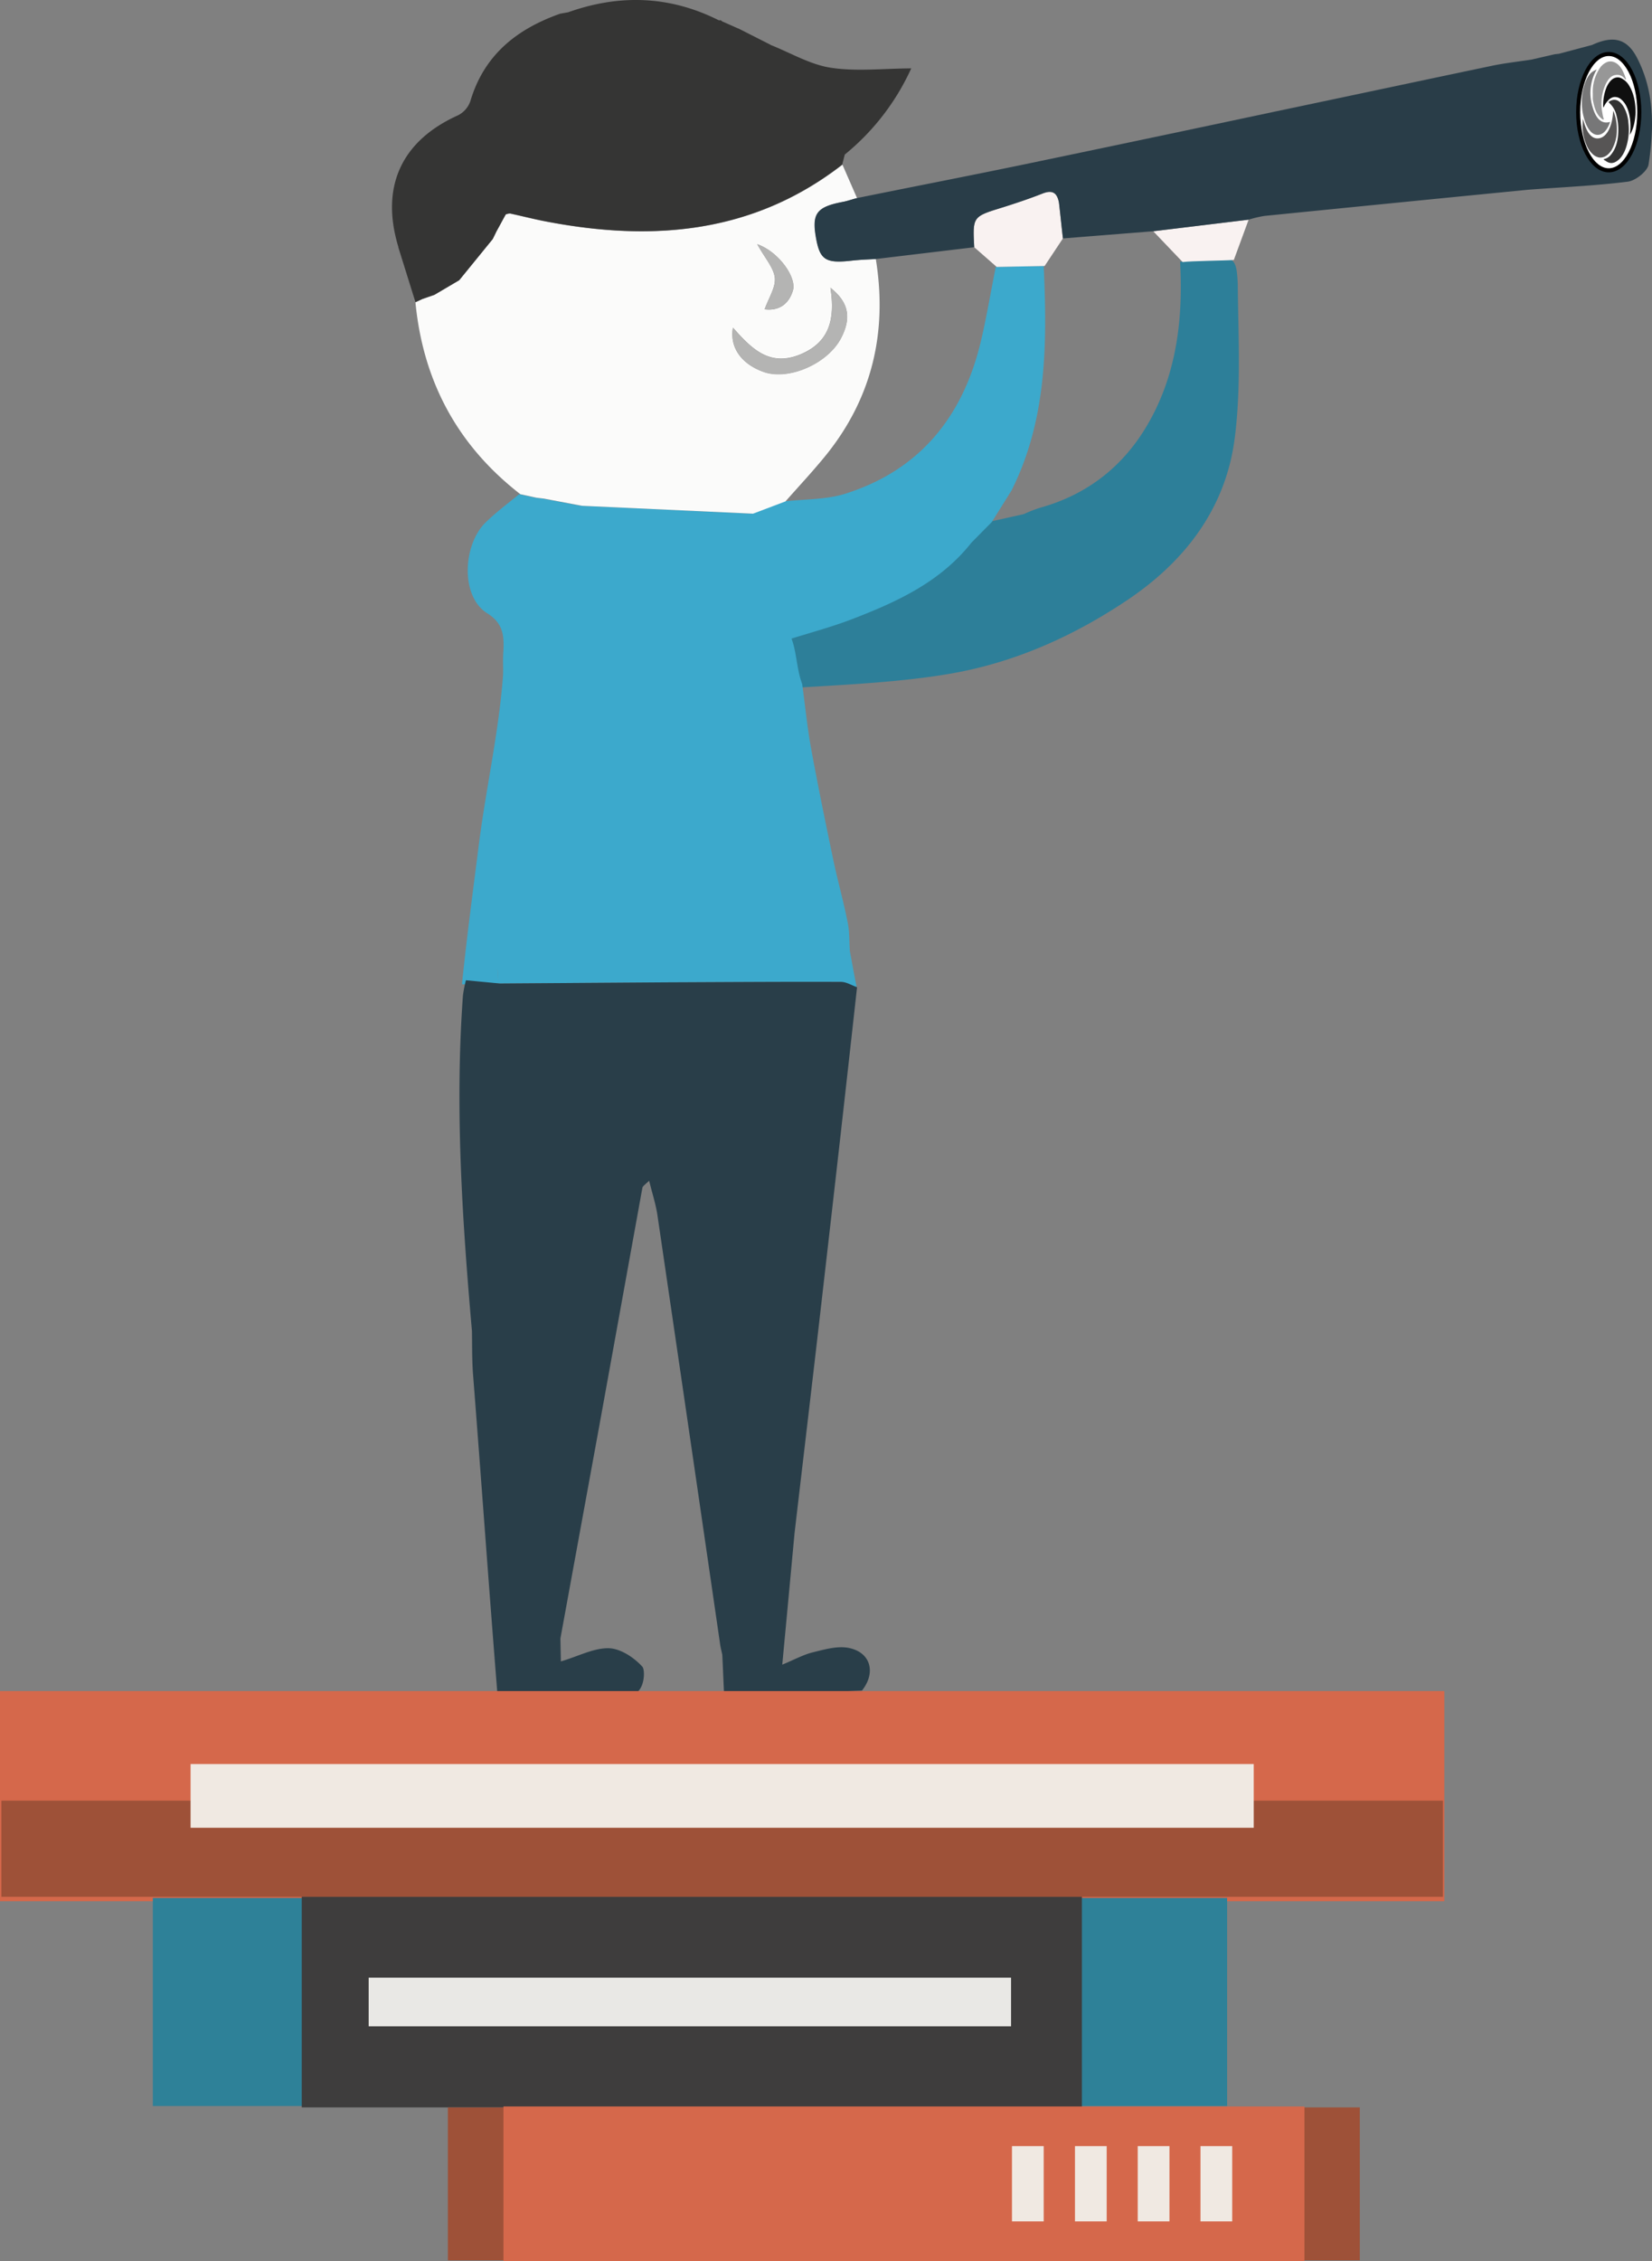 <svg xmlns="http://www.w3.org/2000/svg" id="Capa_1" data-name="Capa 1" viewBox="0 0 713.38 976.01"><rect x="0" y="0" width="713.38" height="976.01" fill="#808080" stroke="none"/><defs><style>.cls-1{fill:#2d7f99}.cls-2{fill:#3ca9cc}.cls-3{fill:#fbfbfa}.cls-4{fill:#293e49}.cls-5{fill:#f9f2f1}.cls-6{fill:#3f3e3c}.cls-7{fill:#293d48}.cls-8{fill:#b4b4b3}.cls-9{fill:#353534}.cls-10{fill:#35adc8}.cls-11{fill:#d5684b}.cls-12{fill:#9e5138}.cls-13{fill:#f0e9e2}.cls-14{fill:#2e8198}.cls-15{fill:#3e3d3d}.cls-16{fill:#e9e8e5}.cls-17{fill:#fff;stroke:#000;stroke-miterlimit:10;stroke-width:1.75px}.cls-18{fill:#979797}.cls-19{fill:#0f0f0f}.cls-20{fill:#333}.cls-21{fill:#575555}.cls-22{fill:#777778}</style></defs><title>character-2</title><path d="M534.5,122.7c.2,22.2,1.5,44.6-1.3,66.4-3.8,30.1-21.2,53.1-46.4,70-22.8,15.3-47.7,26.5-74.4,31.4-21.7,4-47.3,5.1-69.5,6.5-2.4-6.3-1.8-14.4-4.2-20.7,9.4-3,19-5.5,28.2-9,19.6-7.5,38.5-16.1,52-33.2l8.8-8.9,14.4-3.2a56.56,56.56,0,0,1,7.2-2.8c22.9-6.4,39.2-20.9,49.5-41.9,9.9-20.2,12-42,10.8-64.2,3.9-.5,7.9-1.2,11.8-1.5C532.7,110.8,534,111,534.5,122.7Z" class="cls-1" transform="translate(0 -0.09)"/><path d="M367,410.6c-.3-4-.1-8.2-.9-12.1-1.7-8.7-4.1-17.3-6-26-3.4-16.3-6.8-32.7-9.8-49.1-1.7-9.3-2.6-18.7-3.9-28.1-2.4-6.3-2.3-13.4-4.6-19.6l-2.5.8c9.4-3,19-5.5,28.2-9,19.6-7.5,38.5-16.1,52-33.2h0l8.8-8.9,8.5-13.6c15.4-30.7,15.4-63.7,13.9-96.9l-20.7.4c-2.2,10.9-4,22-6.6,32.8-7.8,32.1-26.4,55-58.4,65.1-8.3,2.6-17.5,2.3-26.3,3.3l-14,5.3-73.9-3.4-16.4-3.1-3.3-.4-6.9-1.5c-4.9,4-10,7.8-14.5,12.2-9.7,9.4-11.1,31.8.7,39.2,7.1,4.4,7.4,10,6.9,17.5-.2,3.9.1,6.4-.1,9.6-1.8,24.1-7.2,47.8-10.3,71.8-2.5,19.8-5.4,41.4-7.4,61.2,4.9.5,10.9-.8,15.8-.3-.1-2.2-.4-4.4-.5-6.6.2,2.2.4,4.4.5,6.6l71.5-.5c25.3-.1,50.5-.2,75.8-.2,2.3,0,4.6,1.5,6.9,2.4h.2a2.49,2.49,0,0,0,.1-.8c-1-4.9-1.9-10-2.8-14.9" class="cls-2" transform="translate(0 -0.09)"/><path d="M363.8,71.2l6.3,14.4c-2,.5-3.9,1.2-5.9,1.6-11.2,2.1-13.5,4.9-11.9,14.7,1.7,10.3,4,12,15.5,10.7,3.5-.4,6.9-.5,10.4-.7,5,31-1.3,59.2-21,84-5.7,7.1-12,13.8-18,20.6l-14,5.3-73.9-3.4-16.4-3.1-3.3-.4-6.9-1.5c-27.1-21-42-48.7-45.3-82.8l3-1.4,5.2-1.8,10.7-6.3,14.5-17.8c.5-1.1,1.1-2.2,1.6-3.3l4-7.3a5.37,5.37,0,0,1,1.9-.4c5.1,1.1,10.1,2.4,15.3,3.4C281.6,104.5,325.2,101.1,363.8,71.2Zm-5.2,53.1c2.2,14.2-.8,23.7-13.1,28.8-13.3,5.4-21-2.6-29-11.6-1.5,8.8,3.9,15.8,13.3,19.1,10.8,3.8,27.6-3.6,33.4-14.6C367.5,137.7,366.9,130.8,358.6,124.3Zm-28.4,9.3c6.3.8,10.5-2.4,12.2-8.1s-6.2-16.8-15.4-20c3.3,6,7.1,10.1,7.6,14.5.4,4.2-2.7,8.7-4.4,13.6Z" class="cls-3" transform="translate(0 -0.09)"/><path d="M242,707.3l17.4-95.1c6-33.1,12-66.3,18-99.4.1-.7,1.1-1.3,2.9-3.1,1.4,5.6,2.9,10.2,3.6,14.9Q297.55,617.45,311,710c.2,1.4.6,2.8.9,4.3.3,5.8.5,11.6.8,17.3h13.1l9.5-.4,36.9-1.4c6.3-7.9,3.7-16.8-6.1-18.5-4.9-.8-10.3.8-15.2,2-4,1-7.8,3.1-13.1,5.3,1.9-20.1,3.6-38.4,5.3-56.7-.3.8-.6,1.6-.9,2.5a18.41,18.41,0,0,0,.9-2.5c4.2-36,8.5-72,12.6-108.1q7.35-63.75,14.4-127.6c-2.3-.8-4.6-2.3-6.9-2.3-25.3-.1-50.5.1-75.8.2l-71.5.5-14.7-1.4a52.77,52.77,0,0,0-1.3,6.7c-3.5,48.4-.3,96.6,3.9,144.7.7,1.3,1.7,2.6,2.4,3.9-.7-1.3-1.7-2.6-2.4-3.9.1,6.4,0,12.8.5,19.1,3.5,44.8,6.9,92.7,10.5,137.5,3,1,6.1-.1,9.1,0,16.4.4,33.2,4,49.1.4,5.5-1.3,5.7-10.6,4.4-12.1-3.6-4-9.5-7.9-14.6-8-6.5-.1-13.1,3.5-20.6,5.7" class="cls-4" transform="translate(0 -0.09)"/><path d="M532.8,112.3c-4,.3-18.2.4-22.1.9L498,99.9l41.2-5" class="cls-5" transform="translate(0 -0.09)"/><path d="M318.8,12.4l-7-3.1Z" class="cls-6" transform="translate(0 -0.09)"/><path d="M673.2,23.2l-1.8.2Z" class="cls-7" transform="translate(0 -0.09)"/><path d="M358.6,124.3c8.3,6.5,9,13.4,4.6,21.8-5.7,11-22.6,18.4-33.4,14.6-9.4-3.3-14.7-10.4-13.3-19.1,8,8.9,15.7,17,29,11.6C357.8,148.1,360.8,138.6,358.6,124.3Z" class="cls-8" transform="translate(0 -0.09)"/><path d="M330.2,133.6c1.7-4.8,4.8-9.4,4.4-13.6-.5-4.4-4.3-8.5-7.6-14.5,9.3,3.2,17.2,14.4,15.4,20S336.6,134.4,330.2,133.6Z" class="cls-8" transform="translate(0 -0.09)"/><path d="M358.6,29.3c-8.9-1.4-17.2-6.4-25.8-9.8l-.1-.1-13.8-7h-.1l-7-3.1a1.09,1.09,0,0,0-1.3-.4c-21.2-10.7-43-11.4-65.2-3.5l-3.4.6c-18.7,6.6-32.9,17.8-38.8,37.8a10.8,10.8,0,0,1-5.4,6.1c-24.4,11-33.5,30.9-25.7,56.7v.2l7.4,23.7,3-1.4,5.2-1.8,10.7-6.3,14.5-17.8,1.6-3.3h0c1.4-2.5,2.7-5,4-7.3a5.37,5.37,0,0,1,1.9-.4c5.1,1.1,10.1,2.4,15.3,3.4,45.9,8.9,89.6,5.4,128.1-24.5l1.1-4.3a102.69,102.69,0,0,0,28.7-37.2C380.8,29.7,369.5,31,358.6,29.3Z" class="cls-9" transform="translate(0 -0.09)"/><path d="M451.1,114.9l-20.7.4-9.7-8.5C420,93.5,420,93.6,433,89.6c5.7-1.8,11.4-3.7,17-5.9,4.4-1.8,6.5-.5,7.3,3.9.6,5.1,1.1,10.3,1.7,15.4Z" class="cls-5" transform="translate(0 -0.09)"/><path d="M707,25.2c-4.3-8.4-10.2-10-19.5-5.7l-14.3,3.8-1.8.2-10,2.3c-5.7.9-11.5,1.5-17.2,2.7-31,6.5-61.9,13.1-92.9,19.6Q497,59.65,442.5,71c-24.1,5-48.4,9.7-72.5,14.6-2,.5-3.9,1.2-5.9,1.6-11.2,2.1-13.5,4.9-11.9,14.7,1.7,10.3,4,12,15.5,10.7,3.5-.4,6.9-.5,10.4-.7l42.6-5.1C420,93.5,420,93.6,433,89.6c5.7-1.8,11.4-3.7,17-5.9,4.4-1.8,6.5-.5,7.3,3.9.6,5.1,1.1,10.3,1.7,15.4l39-3.1,41.2-5a50.27,50.27,0,0,1,6.7-1.6Q602.75,87.6,659.7,82c14.4-1.1,28.9-1.7,43.2-3.5,3.4-.4,8.5-4.5,9-7.4C714.3,55.4,714.5,39.8,707,25.2Zm-4.3,49.7a8,8,0,0,1-1.6.8,8,8,0,0,0,1.6-.8,20.28,20.28,0,0,0,1.8-1.3,20.28,20.28,0,0,1-1.8,1.3Z" class="cls-7" transform="translate(0 -0.09)"/><path d="M322.3,403.5l3.5,3.6Z" class="cls-10" transform="translate(0 -0.09)"/><rect width="623.7" height="90.7" y="729.91" class="cls-11"/><rect width="622.5" height="41.5" x=".6" y="777.21" class="cls-12"/><rect width="459.1" height="27.5" x="82.3" y="761.41" class="cls-13"/><rect width="463.9" height="89.8" x="66" y="819.21" class="cls-14"/><rect width="336.9" height="90.9" x="130.3" y="818.71" class="cls-15"/><rect width="277.4" height="21" x="159.2" y="853.61" class="cls-16"/><rect width="393.8" height="66" x="193.4" y="909.61" class="cls-12"/><rect width="345.9" height="66.8" x="217.4" y="909.21" class="cls-11"/><rect width="13.7" height="32.5" x="437" y="926.31" class="cls-13"/><rect width="13.7" height="32.5" x="464.2" y="926.31" class="cls-13"/><rect width="13.7" height="32.5" x="491.3" y="926.31" class="cls-13"/><rect width="13.7" height="32.5" x="518.4" y="926.31" class="cls-13"/><ellipse cx="694.7" cy="48.41" class="cls-17" rx="13.2" ry="25.1"/><path d="M687.8,40.3a18.26,18.26,0,0,1,2.8-10.4,7,7,0,0,1,2.9-2.8,4,4,0,0,1,2.8-.4c1.8.4,3.3,1.7,4.5,4.1a20.83,20.83,0,0,1,1.2,3c.1.2.2.4,0,.6s-.2-.1-.3-.2a4,4,0,0,0-4.2-1.7c-1.6.2-3,1.6-4.1,3.9A20,20,0,0,0,691.8,48c.2,1,.3,2,.6,3,.1.2.2.5.1.6s-.3.1-.5,0a9.6,9.6,0,0,1-1.5-1.4c-1.4-1.7-2.2-4.2-2.7-7.3Z" class="cls-18" transform="translate(0 -0.09)"/><path d="M703.8,58.3a25.87,25.87,0,0,0,.1-6.8c-.5-3.8-1.7-6.6-3.6-8.3a4.11,4.11,0,0,0-3.5-1.2,4.45,4.45,0,0,0-2.4,1.5,9.09,9.09,0,0,0-1.8,2.7c-.1.1-.1.3-.2.2s-.1-.4-.1-.6a20,20,0,0,1,1.6-8.4c1-2,2.2-3.3,3.5-3.7a3.46,3.46,0,0,1,2.8.2,8.09,8.09,0,0,1,3.1,2.8q3,4.65,3,12c-.2,3.8-.9,7.1-2.5,9.6Z" class="cls-19" transform="translate(0 -0.09)"/><path d="M692.5,68.8a5.31,5.31,0,0,0,3.2-2c1.8-2.2,2.9-5.2,3.1-9.3a24.31,24.31,0,0,0-.8-7.7,10.12,10.12,0,0,0-3.1-5.3c-.1-.1-.2-.1-.2-.3s.1-.3.2-.3c2.2-1.4,4.2-.8,6,1.9a15.78,15.78,0,0,1,2.3,7.4,24.64,24.64,0,0,1-.2,7.2c-.7,4-2.1,7-4.1,8.7s-3.8,1.8-5.7.3C693,69.3,692.7,69.3,692.5,68.8Z" class="cls-20" transform="translate(0 -0.09)"/><path d="M683.6,51.4c1.5,6.2,3.9,9.1,7.3,8.3,3.2-.8,5.4-5.4,5.7-11.6.2,0,.2.2.3.4a20.74,20.74,0,0,1,1.3,7.7,17.19,17.19,0,0,1-2.3,8.7c-1.5,2.3-3.2,3.3-5.2,3.2a5.5,5.5,0,0,1-2.5-1.1,10.67,10.67,0,0,1-2.7-3.4,20.59,20.59,0,0,1-2.1-9C683.5,53.6,683.4,52.6,683.6,51.4Z" class="cls-21" transform="translate(0 -0.09)"/><path d="M695.3,52.7a11.7,11.7,0,0,1-1.1,2.5c-1.2,2.1-2.7,3.1-4.3,3.1-2,0-3.6-1.6-4.9-4.4a23.66,23.66,0,0,1-1.9-9.3,24.18,24.18,0,0,1,1.7-9.6c1-2.2,2.2-3.8,3.7-4.4.2-.1.3-.2.5-.3s.3-.1.5-.2a20.14,20.14,0,0,0-1.8,16.1C689.3,51.9,692,53.7,695.3,52.7Z" class="cls-22" transform="translate(0 -0.09)"/></svg>